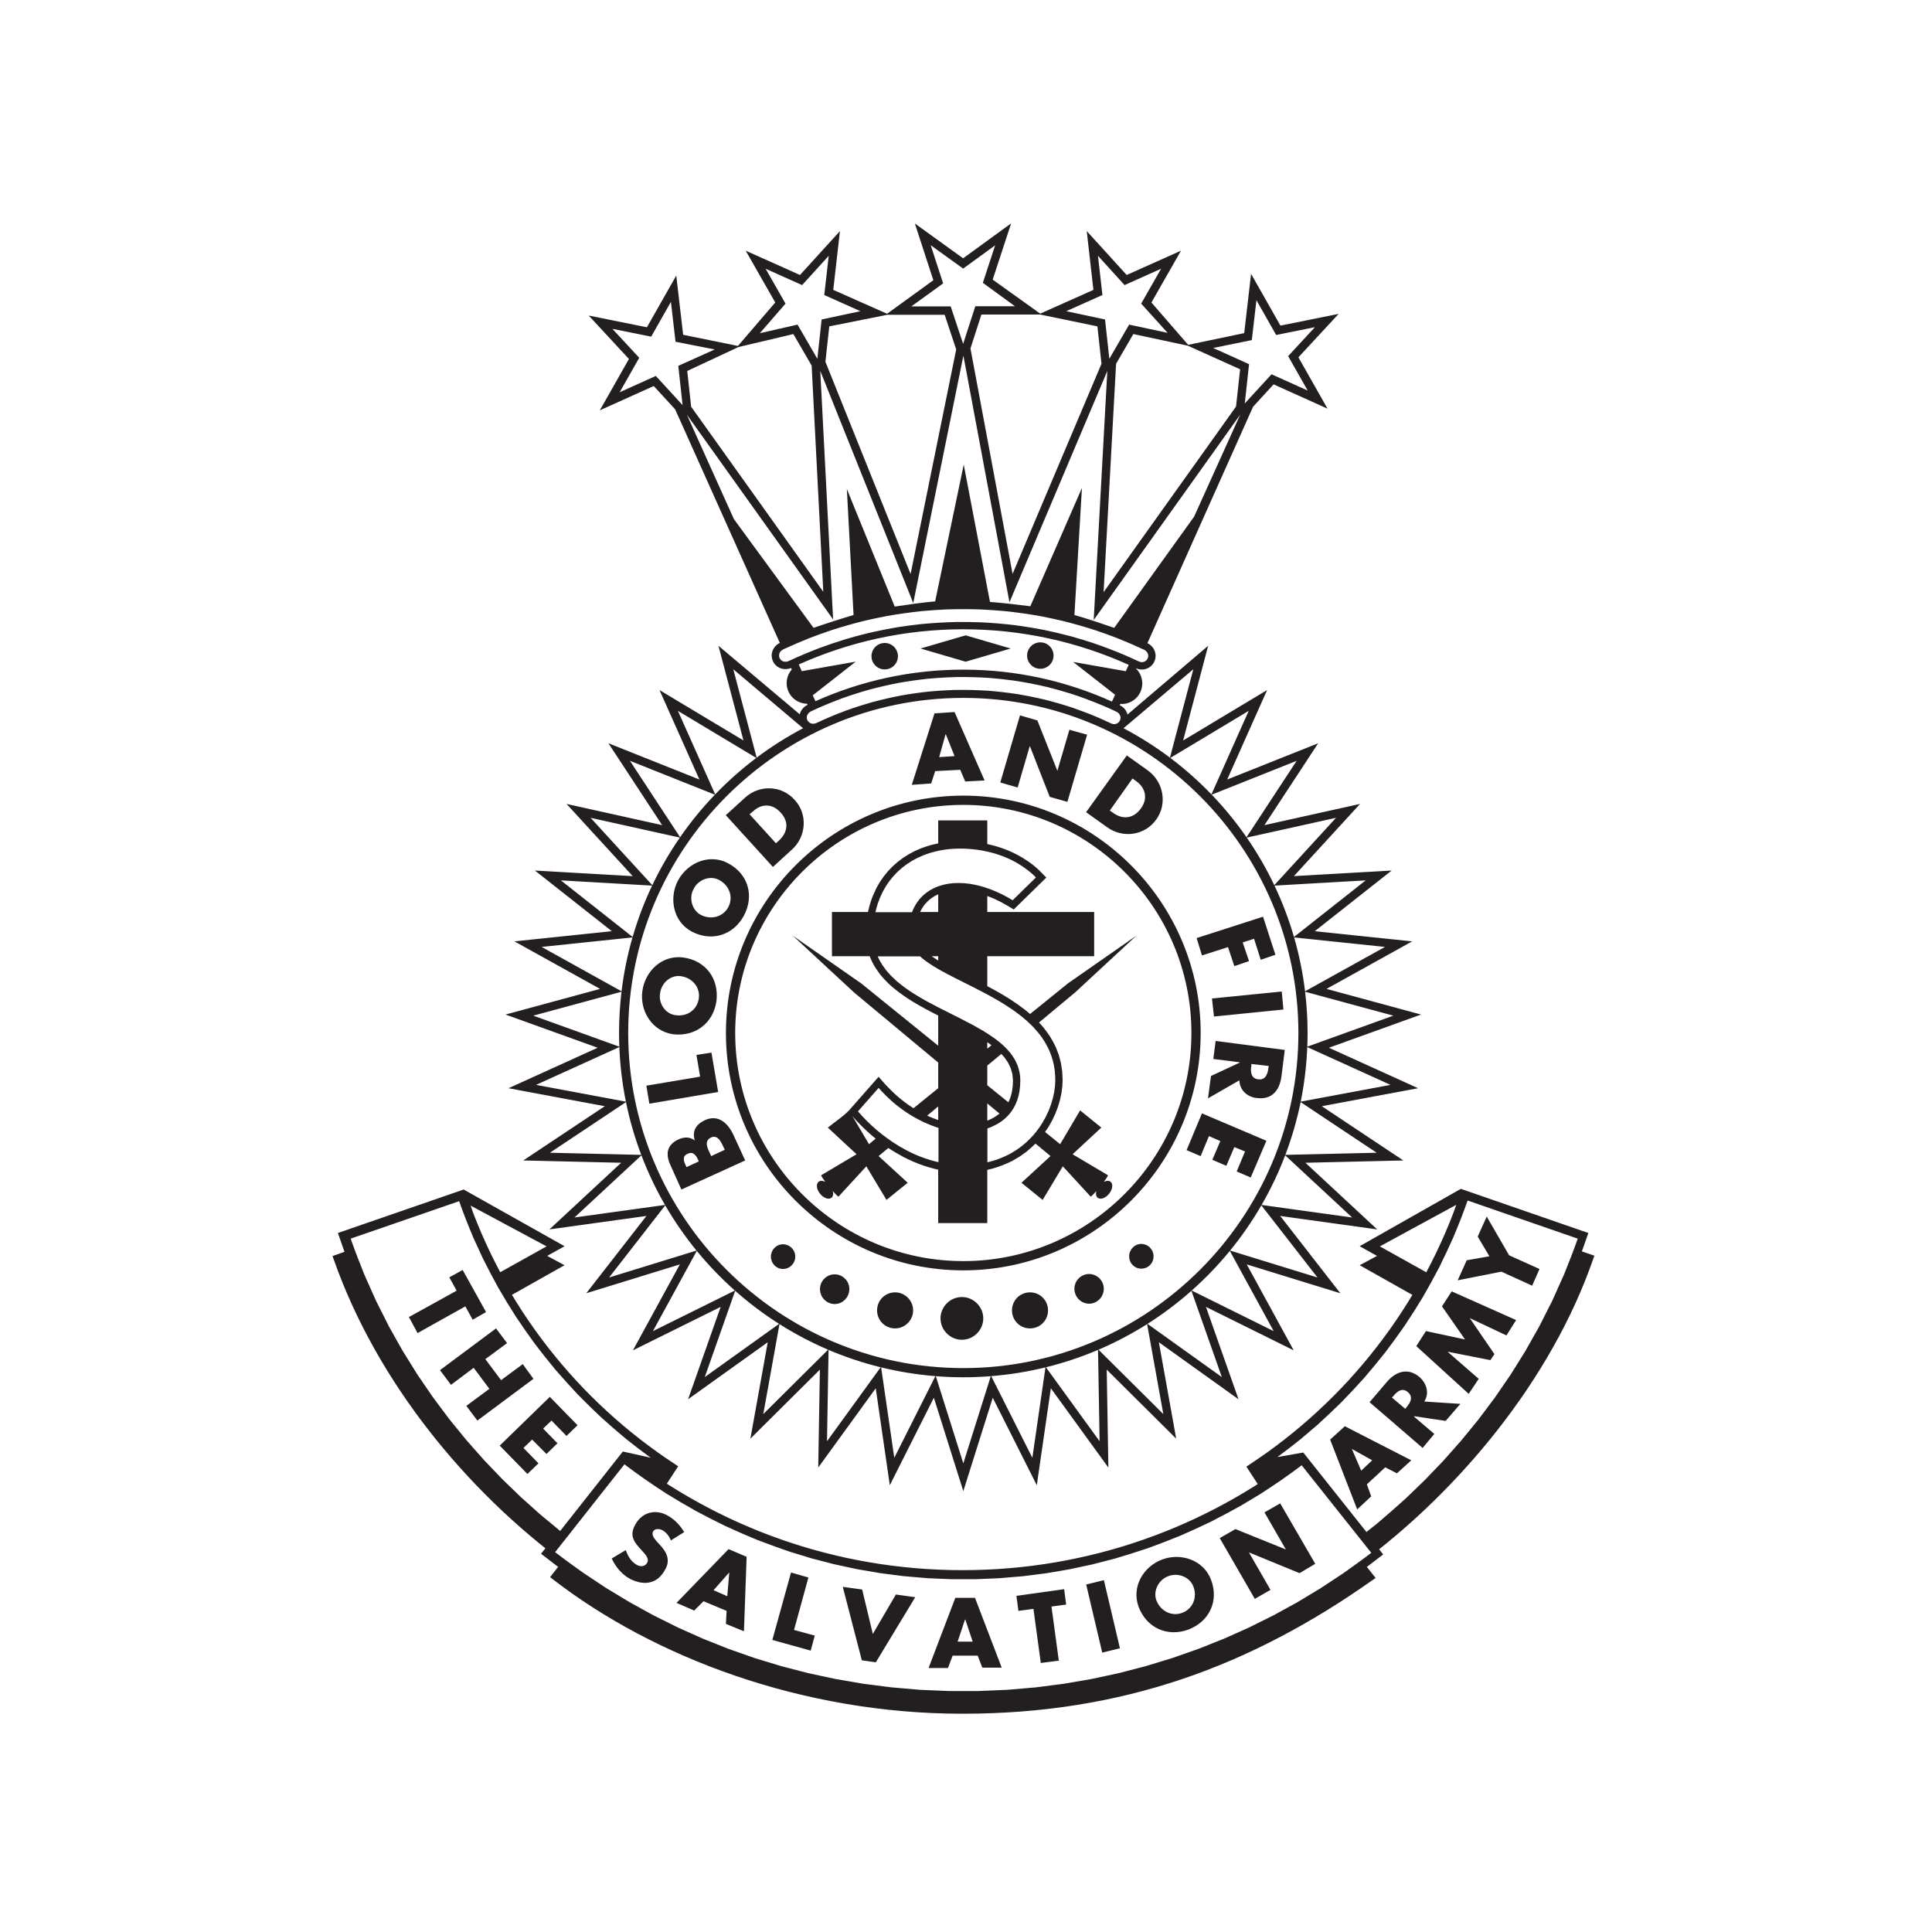 <?xml version="1.0" encoding="UTF-8"?>
<svg xmlns="http://www.w3.org/2000/svg" xmlns:xlink="http://www.w3.org/1999/xlink" width="379pt" height="379pt" viewBox="0 0 379 379" version="1.1">
<g id="surface1">
<path style=" stroke:none;fill-rule:evenodd;fill:rgb(13.699%,12.199%,12.5%);fill-opacity:1;" d="M 143.969 101.832 L 134.746 81.352 L 163.43 121.516 L 160.914 72.77 L 179.152 118.301 L 188.988 69.758 L 198.027 118.145 L 217.223 72.77 L 214.551 121.625 L 243.285 81.352 L 234.246 101.355 L 218.574 123.168 C 216.617 122.488 212.613 121.125 210.77 120.656 L 212.242 95.723 L 202.121 118.93 C 200.312 118.688 196.461 118.246 194.203 118.078 L 189.055 91.141 L 183.449 117.973 C 181.207 118.148 177.719 118.66 175.516 118.992 L 166.129 95.934 L 167.441 120.645 C 165.438 121.23 161.309 122.562 159.594 123.164 Z M 184.047 217.051 L 184.047 219.719 C 183.52 219.531 182.996 219.336 182.477 219.117 C 182.277 219.031 182.082 218.941 181.887 218.852 Z M 216.543 231.844 C 216.879 231.391 217.234 230.871 217.371 230.559 L 210.41 226.43 L 216.047 221.199 L 211.887 217.828 L 207.969 224.453 L 207.965 224.453 L 205.012 222.062 L 205.656 221.113 L 206.406 219.797 L 207.039 218.445 L 207.551 217.09 L 207.949 215.738 L 208.23 214.406 L 208.398 213.105 L 208.457 211.867 L 208.367 210.105 L 208.105 208.453 L 207.684 206.891 L 207.117 205.414 C 206.777 204.707 206.418 204.043 206.012 203.371 C 205.578 202.719 205.129 202.109 204.645 201.496 L 203.82 200.586 L 210.926 194.668 L 222.918 183.555 L 209.492 192.914 L 202.074 198.914 C 201.746 198.629 201.414 198.348 201.066 198.078 C 200.129 197.359 199.18 196.684 198.188 196.047 C 196.723 195.109 195.211 194.262 193.676 193.453 L 193.676 187.578 L 214.641 187.578 L 214.641 178.906 L 193.676 178.906 L 193.676 175.77 C 194.156 175.945 194.633 176.137 195.109 176.348 C 195.984 176.746 196.824 177.191 197.652 177.68 L 198.863 178.41 L 205.254 172.152 L 203.805 170.684 C 202.477 169.438 200.988 168.422 199.379 167.586 C 197.574 166.66 195.652 165.996 193.676 165.582 L 193.676 160.934 L 184.047 160.934 L 184.047 165.441 C 183.605 165.531 183.164 165.633 182.723 165.746 C 182.02 165.938 181.348 166.176 180.652 166.422 L 179.406 166.969 L 178.223 167.605 L 177.102 168.32 L 176.051 169.117 L 175.062 169.996 L 174.156 170.949 L 173.324 171.977 L 172.57 173.078 L 171.906 174.246 C 171.477 175.16 171.059 176.059 170.762 177.031 C 170.574 177.652 170.414 178.277 170.262 178.906 L 163.203 178.906 L 163.203 187.578 L 170.594 187.578 C 170.793 188.059 171.004 188.531 171.242 188.988 C 171.648 189.754 172.129 190.438 172.637 191.137 C 173.148 191.758 173.68 192.348 174.266 192.91 C 177.109 195.59 180.582 197.457 184.047 199.219 L 184.047 205.137 L 168.945 192.914 L 155.523 183.555 L 167.516 194.668 L 184.047 208.438 L 184.047 213.477 L 179.207 217.395 C 179.035 217.289 178.867 217.18 178.695 217.07 C 176.859 215.859 175.23 214.41 173.742 212.797 L 172.355 211.238 L 166.566 217.812 C 165.426 219.008 163.719 220.129 162.395 221.199 L 168.031 226.43 L 161.07 230.559 C 161.203 230.871 161.562 231.387 161.898 231.844 C 161.398 231.594 160.902 231.566 160.578 231.832 C 160.039 232.266 160.176 233.316 160.875 234.184 C 161.574 235.047 162.578 235.395 163.113 234.957 C 163.438 234.695 163.52 234.203 163.375 233.664 C 163.754 234.094 164.191 234.559 164.473 234.754 L 169.949 228.797 L 173.902 235.387 L 178.062 232.02 L 172.391 226.816 L 172.359 226.781 L 174.266 225.203 C 175.227 225.848 176.227 226.41 177.238 226.973 C 178.512 227.609 179.789 228.188 181.141 228.645 C 181.891 228.891 182.641 229.117 183.41 229.309 L 184.047 229.445 L 184.047 239.934 L 193.676 239.934 L 193.676 229.492 C 194.121 229.391 194.562 229.285 195 229.156 C 196.207 228.797 197.332 228.344 198.473 227.789 L 199.992 226.91 L 201.383 225.918 C 201.996 225.41 202.566 224.895 203.129 224.34 L 206.078 226.781 L 206.051 226.816 L 200.379 232.02 L 204.535 235.387 L 208.492 228.797 L 213.969 234.754 C 214.246 234.555 214.688 234.094 215.066 233.664 C 214.922 234.203 215 234.695 215.324 234.957 C 215.863 235.395 216.863 235.047 217.566 234.184 C 218.266 233.316 218.398 232.266 217.863 231.832 C 217.539 231.566 217.039 231.594 216.543 231.844 Z M 171.066 222.785 C 171.309 222.98 171.547 223.176 171.785 223.363 L 170.473 224.453 L 167.223 218.957 C 167.441 219.215 167.664 219.469 167.891 219.719 C 168.891 220.809 169.957 221.816 171.066 222.785 Z M 196.062 218.441 L 195.961 218.539 C 195.578 218.824 195.199 219.102 194.777 219.328 C 194.414 219.516 194.051 219.688 193.676 219.844 L 193.676 216.465 Z M 196.43 206.754 L 197.047 207.438 L 197.758 208.469 L 198.277 209.555 L 198.602 210.715 L 198.715 211.969 L 198.676 212.922 L 198.574 213.801 L 198.41 214.605 L 198.191 215.344 L 197.922 216.016 L 197.805 216.23 L 193.676 212.895 L 193.676 209.035 Z M 193.676 204.453 C 193.953 204.645 194.227 204.84 194.492 205.043 L 193.676 205.711 Z M 188.973 136.906 C 225.176 136.906 254.707 166.438 254.707 202.645 C 254.707 238.852 225.176 268.379 188.973 268.379 C 152.766 268.379 123.234 238.852 123.234 202.645 C 123.234 166.438 152.766 136.906 188.973 136.906 Z M 210.527 129.855 L 220.852 131.672 C 221.027 131.277 221.215 130.863 221.414 130.422 C 211.488 125.938 200.512 123.445 188.973 123.445 C 177.512 123.445 166.613 125.902 156.695 130.348 C 156.902 130.809 157.102 131.242 157.289 131.66 L 167.871 129.797 L 159.52 136.336 C 159.488 136.352 159.457 136.363 159.426 136.379 C 159.602 136.758 159.781 137.148 159.969 137.555 C 168.879 133.57 178.676 131.363 188.973 131.363 C 199.348 131.363 209.215 133.602 218.133 137.629 C 218.352 137.156 218.555 136.715 218.75 136.289 Z M 174.047 61.754 L 162.68 64.023 L 161.922 70.969 L 178.633 112.602 L 187.578 68.551 L 185.316 61.754 Z M 174.02 61.551 L 183.094 54.973 L 179.469 43.844 L 188.934 50.672 L 198.355 43.816 L 194.734 54.852 L 204.059 61.527 L 214.496 56.867 L 213.184 45.328 L 221.023 53.945 L 231.676 49.176 L 225.875 59.34 L 233.082 67.648 L 244.078 65.348 L 245.422 53.723 L 251.184 63.875 L 262.602 61.574 L 254.707 70.094 L 260.422 80.168 L 249.844 75.398 L 245.809 79.797 L 225.086 126.176 C 226.465 126.812 227.062 128.41 226.457 129.758 C 225.848 131.105 224.258 131.715 222.883 131.105 L 222.855 131.164 L 223.102 131.426 L 223.344 131.738 L 223.551 132.066 L 223.727 132.41 L 223.867 132.773 L 223.973 133.148 L 224.043 133.527 L 224.078 133.914 L 224.074 134.309 L 224.027 134.703 L 223.945 135.094 L 223.824 135.48 L 223.66 135.859 L 223.457 136.223 L 223.223 136.555 L 222.961 136.855 L 222.672 137.129 L 222.363 137.371 L 222.031 137.578 L 221.688 137.754 L 221.324 137.895 L 220.953 138 L 220.57 138.07 L 220.18 138.102 L 219.789 138.098 L 219.758 138.094 L 219.652 138.336 C 220.445 138.695 220.984 139.387 221.18 140.168 L 237.004 126.684 L 232.094 145.258 L 248.566 135.371 L 240.738 152.918 L 258.586 145.805 L 248.047 161.867 L 266.801 157.707 L 253.82 171.871 L 273.004 170.773 L 257.918 182.672 L 277.027 184.668 L 260.23 193.992 L 278.77 199.023 L 260.695 205.535 L 278.188 213.477 L 259.301 217.004 L 275.297 227.648 L 256.086 228.098 L 270.164 241.172 L 251.137 238.535 L 262.934 253.695 L 244.574 248.039 L 253.785 264.898 L 236.57 256.371 L 242.961 274.492 L 227.336 263.312 L 230.734 282.223 L 217.105 268.68 L 217.43 287.891 L 206.148 272.34 L 203.387 291.352 L 194.746 274.191 L 188.973 292.516 L 183.195 274.191 L 174.555 291.352 L 171.793 272.34 L 160.512 287.891 L 160.836 268.68 L 147.203 282.223 L 150.605 263.312 L 134.98 274.492 L 141.371 256.371 L 124.156 264.898 L 133.367 248.039 L 115.008 253.695 L 126.809 238.535 L 107.777 241.172 L 121.855 228.098 L 102.648 227.648 L 118.641 217.004 L 99.754 213.477 L 117.246 205.535 L 99.172 199.023 L 117.715 193.992 L 100.914 184.668 L 120.023 182.672 L 104.938 170.773 L 124.121 171.871 L 111.141 157.707 L 129.895 161.867 L 119.355 145.805 L 137.203 152.918 L 129.375 135.371 L 145.848 145.258 L 140.938 126.684 L 156.891 140.129 C 157.078 139.348 157.613 138.652 158.422 138.266 L 158.324 138.047 L 158.219 138.047 L 157.828 138.012 L 157.445 137.941 L 157.074 137.836 L 156.715 137.695 L 156.367 137.523 L 156.035 137.312 L 155.727 137.07 L 155.438 136.801 L 155.176 136.496 L 154.941 136.164 L 154.742 135.805 L 154.578 135.426 L 154.453 135.039 L 154.371 134.648 L 154.328 134.254 L 154.32 133.859 L 154.355 133.473 L 154.426 133.09 L 154.531 132.715 L 154.672 132.355 L 154.848 132.012 L 155.055 131.68 L 155.297 131.371 L 155.32 131.344 L 155.184 131.039 C 153.77 131.625 152.219 131.016 151.617 129.688 C 151.02 128.359 151.594 126.793 152.977 126.113 L 132.445 80.301 L 128.246 75.727 L 117.664 80.496 L 123.379 70.422 L 115.488 61.902 L 126.906 64.203 L 132.664 54.051 L 134.012 65.676 L 144.762 67.863 L 152.082 59.34 L 146.281 49.176 L 156.934 53.945 L 164.773 45.328 L 163.461 56.867 Z M 223.867 244.023 C 225.242 244.023 226.289 245.137 226.289 246.445 C 226.289 247.82 225.242 248.871 223.867 248.871 C 222.559 248.871 221.508 247.82 221.508 246.445 C 221.508 245.137 222.559 244.023 223.867 244.023 Z M 213.648 249.918 C 212.078 249.918 210.766 251.227 210.766 252.801 C 210.766 254.438 212.078 255.746 213.648 255.746 C 215.223 255.746 216.531 254.438 216.531 252.801 C 216.531 251.227 215.223 249.918 213.648 249.918 Z M 202.055 253.52 C 204.02 253.52 205.594 255.094 205.594 257.059 C 205.594 259.023 204.02 260.594 202.055 260.594 C 200.09 260.594 198.52 259.023 198.52 257.059 C 198.52 255.094 200.09 253.52 202.055 253.52 Z M 188.691 254.438 C 190.984 254.438 192.887 256.336 192.887 258.629 C 192.887 260.922 190.984 262.82 188.691 262.82 C 186.398 262.82 184.5 260.922 184.5 258.629 C 184.5 256.336 186.398 254.438 188.691 254.438 Z M 175.594 253.52 C 177.492 253.52 179.129 255.094 179.129 257.059 C 179.129 259.023 177.492 260.594 175.594 260.594 C 173.629 260.594 172.055 259.023 172.055 257.059 C 172.055 255.094 173.629 253.52 175.594 253.52 Z M 163.738 249.984 C 162.164 249.984 160.855 251.293 160.855 252.863 C 160.855 254.504 162.164 255.812 163.738 255.812 C 165.309 255.812 166.617 254.504 166.617 252.863 C 166.617 251.293 165.309 249.984 163.738 249.984 Z M 153.586 244.09 C 154.961 244.09 156.008 245.199 156.008 246.512 C 156.008 247.82 154.961 248.934 153.586 248.934 C 152.273 248.934 151.227 247.82 151.227 246.512 C 151.227 245.199 152.273 244.09 153.586 244.09 Z M 171.996 221.688 L 173.109 222.594 C 173.727 223.066 174.355 223.52 175 223.965 L 176.402 224.855 L 177.91 225.699 L 178.707 226.098 L 179.527 226.477 L 180.371 226.828 L 181.242 227.156 C 182.18 227.473 183.129 227.785 184.102 227.984 L 184.102 221.262 C 183.102 220.941 182.145 220.559 181.191 220.121 C 180.496 219.789 179.824 219.434 179.156 219.055 C 178.594 218.719 178.043 218.371 177.496 218.004 C 176.93 217.605 176.383 217.195 175.836 216.762 L 175.012 216.07 C 174.07 215.23 173.191 214.355 172.359 213.41 L 168.309 218.016 C 169.434 219.348 170.684 220.547 171.996 221.688 Z M 172.637 188.547 L 173.168 189.418 L 173.773 190.254 C 174.109 190.66 174.453 191.051 174.816 191.438 C 175.203 191.82 175.598 192.191 176.008 192.555 C 176.438 192.914 176.879 193.262 177.328 193.605 C 177.953 194.059 178.594 194.496 179.25 194.918 C 180.105 195.449 180.969 195.953 181.852 196.445 C 184.84 198.074 187.934 199.504 190.93 201.117 C 191.59 201.48 192.242 201.852 192.891 202.234 C 193.52 202.621 194.133 203.02 194.746 203.438 L 195.402 203.914 L 196.023 204.402 L 196.617 204.91 L 197.176 205.434 L 197.695 205.977 L 198.176 206.543 L 198.613 207.133 L 199.004 207.742 L 199.34 208.383 L 199.629 209.047 L 199.852 209.738 L 200.02 210.457 L 200.121 211.199 L 200.152 211.965 L 200.113 213.035 L 199.996 214.031 L 199.809 214.957 L 199.551 215.82 L 199.23 216.617 L 198.852 217.348 L 198.418 218.016 L 197.941 218.621 L 197.422 219.172 L 196.867 219.656 L 196.289 220.09 L 195.688 220.473 C 195.047 220.816 194.398 221.145 193.699 221.367 L 193.699 228.008 C 194.297 227.879 194.891 227.688 195.477 227.504 L 196.285 227.203 L 197.062 226.871 L 197.812 226.512 L 198.527 226.117 L 199.211 225.699 L 199.867 225.254 L 200.492 224.785 L 201.086 224.297 L 201.648 223.781 L 202.184 223.25 L 202.691 222.699 L 203.168 222.137 L 203.617 221.555 L 204.035 220.965 L 204.426 220.363 L 205.125 219.133 L 205.711 217.887 L 206.188 216.629 L 206.551 215.383 L 206.812 214.164 L 206.965 212.98 L 207.016 211.855 L 206.992 211.043 L 206.934 210.254 L 206.836 209.492 L 206.695 208.754 L 206.523 208.035 L 206.316 207.336 L 206.074 206.66 L 205.801 206.004 L 205.496 205.367 L 205.16 204.746 L 204.797 204.141 L 204.406 203.555 L 203.988 202.984 L 203.543 202.43 L 202.586 201.363 L 201.535 200.352 L 200.414 199.395 C 199.816 198.93 199.219 198.48 198.605 198.047 C 197.969 197.617 197.328 197.203 196.684 196.797 C 195.797 196.266 194.906 195.754 194.008 195.258 C 191.812 194.078 189.582 192.984 187.363 191.863 C 185.312 190.82 183.254 189.75 181.406 188.371 C 181.094 188.129 180.789 187.879 180.492 187.613 L 172.18 187.613 C 172.309 187.934 172.48 188.242 172.637 188.547 Z M 192.613 173.895 C 193.184 174.066 193.738 174.246 194.297 174.449 C 195.055 174.742 195.793 175.062 196.523 175.418 C 197.25 175.785 197.957 176.176 198.652 176.602 L 203.219 172.133 C 202.152 171.012 200.887 170.109 199.566 169.32 C 199.117 169.066 198.664 168.828 198.203 168.602 C 197.684 168.363 197.16 168.141 196.629 167.93 C 196.039 167.719 195.449 167.523 194.848 167.344 C 194.098 167.148 193.352 166.969 192.59 166.836 C 191.469 166.645 190.352 166.527 189.211 166.48 C 188.402 166.453 187.602 166.465 186.793 166.516 C 186.238 166.559 185.691 166.621 185.141 166.703 L 184.281 166.855 C 183.637 166.992 183.016 167.152 182.383 167.336 L 181.184 167.762 L 180.039 168.266 L 178.953 168.848 L 177.926 169.504 L 176.965 170.23 L 176.066 171.031 L 175.238 171.902 L 174.48 172.84 L 173.793 173.84 L 173.184 174.91 L 172.652 176.039 L 172.203 177.23 C 172.027 177.805 171.867 178.367 171.73 178.953 L 178.906 178.953 C 179.094 178.414 179.371 177.906 179.652 177.41 L 179.949 176.961 L 180.27 176.535 L 180.613 176.133 L 180.984 175.758 L 181.371 175.41 L 181.781 175.086 L 182.211 174.785 L 182.66 174.516 L 183.125 174.27 L 183.605 174.051 L 184.102 173.855 L 185.09 173.559 L 186.066 173.359 L 187.086 173.246 L 188.137 173.215 L 189.219 173.262 L 190.328 173.391 C 190.906 173.488 191.469 173.605 192.035 173.738 Z M 218.023 141.941 C 218.5 142.129 218.898 142.098 219.324 141.805 C 220.047 141.199 219.953 140.215 219.172 139.707 C 218.281 139.246 217.352 138.855 216.43 138.453 C 214.371 137.582 212.301 136.805 210.176 136.109 C 208.641 135.629 207.105 135.195 205.547 134.801 C 203.332 134.273 201.121 133.844 198.863 133.508 C 197.234 133.285 195.609 133.109 193.965 132.98 C 191.965 132.855 189.98 132.797 187.973 132.812 C 185.996 132.852 184.039 132.965 182.062 133.145 C 180.125 133.352 178.211 133.621 176.289 133.965 C 174.395 134.328 172.535 134.754 170.672 135.25 C 168.828 135.766 167.02 136.34 165.219 136.98 C 163.438 137.645 161.691 138.359 159.953 139.141 L 158.941 139.621 C 158.105 140.156 158 141.219 158.848 141.797 C 159.285 142.035 159.652 142.027 160.109 141.852 C 162.035 140.945 163.98 140.129 165.977 139.387 C 167.719 138.762 169.469 138.203 171.25 137.703 C 173.055 137.223 174.859 136.805 176.691 136.453 C 178.555 136.117 180.406 135.855 182.285 135.656 C 183.871 135.508 185.453 135.406 187.043 135.352 C 189.309 135.305 191.547 135.352 193.809 135.496 C 195.719 135.648 197.602 135.863 199.492 136.148 C 201.359 136.457 203.195 136.828 205.031 137.266 C 206.844 137.727 208.621 138.246 210.395 138.828 C 212.148 139.438 213.863 140.094 215.566 140.82 C 216.395 141.184 217.211 141.559 218.023 141.941 Z M 224.43 127.457 C 222.734 126.668 221.031 125.93 219.297 125.234 C 217.895 124.691 216.484 124.18 215.059 123.695 C 212.895 122.992 210.727 122.367 208.516 121.816 C 207.031 121.465 205.547 121.148 204.043 120.859 C 201.762 120.453 199.488 120.133 197.184 119.891 C 195.629 119.746 194.074 119.637 192.516 119.559 C 190.156 119.477 187.816 119.477 185.453 119.559 C 183.902 119.633 182.363 119.742 180.816 119.883 C 178.527 120.125 176.27 120.441 174 120.844 C 172.512 121.125 171.035 121.438 169.555 121.785 C 167.355 122.332 165.199 122.949 163.043 123.645 C 161.621 124.121 160.219 124.629 158.82 125.164 C 157.09 125.855 155.387 126.586 153.695 127.367 C 153.129 127.656 152.789 128.07 152.832 128.734 C 152.969 129.531 153.617 129.926 154.395 129.785 L 154.699 129.68 C 156.664 128.77 158.641 127.934 160.664 127.156 C 162.375 126.523 164.094 125.941 165.84 125.402 C 167.25 124.988 168.656 124.605 170.082 124.25 C 172.246 123.742 174.406 123.312 176.602 122.957 C 178.078 122.738 179.555 122.551 181.039 122.395 C 183.305 122.188 185.555 122.059 187.824 122.012 C 189.359 122.004 190.887 122.023 192.422 122.078 C 194.699 122.191 196.945 122.379 199.207 122.652 C 201.066 122.906 202.898 123.203 204.738 123.559 C 206.555 123.938 208.348 124.359 210.137 124.836 C 211.555 125.234 212.961 125.66 214.355 126.117 C 216.438 126.824 218.473 127.598 220.5 128.449 C 221.484 128.879 222.461 129.316 223.434 129.773 C 223.961 129.98 224.414 129.934 224.855 129.566 C 225.488 128.922 225.332 128.02 224.594 127.543 Z M 192.805 55.48 L 199.105 60.074 L 191.328 60.074 L 188.941 67.461 L 186.496 60.109 L 178.773 60.109 L 185.016 55.59 L 182.578 48.105 L 188.938 52.691 L 195.219 48.125 Z M 216.262 57.871 L 209.172 61.047 L 216.777 62.672 L 217.617 70.387 L 221.504 63.68 L 229.051 65.297 L 223.863 59.559 L 227.77 52.719 L 220.609 55.926 L 215.387 50.18 Z M 161.695 57.871 L 168.789 61.047 L 161.18 62.672 L 160.34 70.387 L 156.453 63.68 L 149.055 65.367 L 154.094 59.559 L 150.188 52.719 L 157.348 55.926 L 162.574 50.18 Z M 244.188 79.141 L 245.027 71.438 L 237.988 68.266 L 245.566 66.715 L 246.473 58.891 L 250.344 65.715 L 257.953 64.18 L 252.695 69.859 L 256.527 76.617 L 249.438 73.422 Z M 133.902 79.469 L 133.059 71.766 L 140.211 68.555 L 132.52 67.043 L 131.613 59.219 L 127.746 66.039 L 120.133 64.508 L 125.395 70.188 L 121.562 76.945 L 128.652 73.75 Z M 146.184 227.648 L 133.672 233.348 L 131.578 228.695 C 130.527 226.469 130.727 224.633 133.082 223.52 C 134.262 222.996 135.309 222.996 136.293 223.719 C 135.703 221.816 136.621 220.508 138.324 219.723 C 140.941 218.543 142.844 220.379 143.891 222.668 Z M 142.188 225.551 L 141.992 225.156 C 141.531 224.176 140.879 222.539 139.504 223.129 C 137.996 223.848 138.848 225.355 139.371 226.469 L 139.504 226.797 Z M 137.078 227.844 L 136.949 227.516 C 136.555 226.664 135.965 225.812 134.918 226.336 C 133.738 226.797 134.133 227.844 134.59 228.762 L 134.656 228.957 Z M 137.34 211.207 L 136.621 206.949 L 139.566 206.492 L 140.879 214.219 L 127.383 216.512 L 126.797 212.977 Z M 134 187.824 C 138.391 188.41 141.074 191.949 140.551 196.34 C 139.961 200.66 136.422 203.41 132.035 202.887 C 127.91 202.297 125.484 198.305 126.008 194.438 C 126.531 190.508 129.871 187.297 134 187.824 Z M 132.559 199.152 C 134.918 199.48 136.816 197.977 137.078 195.879 C 137.406 193.781 135.898 191.816 133.539 191.492 C 131.641 191.23 129.742 192.734 129.48 194.898 C 129.152 196.992 130.66 198.957 132.559 199.152 Z M 142.844 169.352 C 146.773 171.449 148.016 175.703 145.922 179.637 C 143.824 183.5 139.566 184.809 135.637 182.715 C 132.035 180.746 131.184 176.164 133.02 172.691 C 134.918 169.219 139.176 167.387 142.844 169.352 Z M 137.406 179.438 C 139.504 180.551 141.859 179.832 142.844 177.996 C 143.891 176.098 143.172 173.738 141.074 172.629 C 139.438 171.711 137.078 172.43 136.098 174.328 C 135.047 176.164 135.77 178.52 137.406 179.438 Z M 142.383 159.918 L 146.117 156.512 C 148.934 153.895 153.324 154.023 155.879 156.906 C 158.496 159.723 158.172 164.109 155.355 166.664 L 151.621 170.07 Z M 152.211 165.422 L 152.801 164.898 C 154.371 163.457 154.961 161.359 153.129 159.395 C 151.488 157.562 149.328 157.629 147.691 159.199 L 147.035 159.723 Z M 183.453 151.273 L 182.668 153.695 L 178.867 153.961 L 183.32 139.941 L 187.254 139.68 L 193.148 153.105 L 189.348 153.305 L 188.367 151.012 Z M 185.551 144.066 L 185.484 144.066 L 184.238 148.523 L 187.254 148.324 Z M 200.09 140.336 L 203.496 141.316 L 207.426 151.207 L 209.785 143.152 L 213.258 144.133 L 209.391 157.301 L 205.922 156.316 L 202.055 146.426 L 201.988 146.426 L 199.633 154.484 L 196.227 153.5 Z M 221.051 148.195 L 225.176 151.141 C 228.258 153.367 229.043 157.691 226.816 160.77 C 224.59 163.914 220.266 164.504 217.188 162.277 L 213.059 159.328 Z M 217.711 159.004 L 218.363 159.461 C 220.066 160.703 222.23 160.77 223.801 158.609 C 225.242 156.645 224.719 154.547 222.887 153.238 L 222.164 152.715 Z M 246.008 184.156 L 243.781 184.875 L 245.023 188.543 L 242.141 189.527 L 240.898 185.793 L 235.789 187.43 L 234.742 184.023 L 247.773 179.832 L 250.199 187.297 L 247.316 188.281 Z M 238.145 199.414 L 237.754 195.879 L 251.441 194.504 L 251.77 198.039 Z M 236.969 215.465 L 237.559 211.074 L 243.191 208.453 L 243.191 208.391 L 238.016 207.734 L 238.473 204.199 L 252.031 205.965 L 251.379 211.207 C 250.984 213.957 249.477 215.789 246.531 215.398 C 244.695 215.203 243.191 213.891 243.125 211.926 Z M 245.48 208.719 L 245.48 209.047 C 245.285 210.16 245.352 211.535 246.793 211.73 C 248.301 211.926 248.691 210.617 248.824 209.504 L 248.887 209.109 Z M 244.238 225.879 L 242.141 225.027 L 240.57 228.695 L 237.82 227.516 L 239.391 223.848 L 237.164 222.867 L 235.527 226.797 L 232.773 225.617 L 235.789 218.41 L 248.43 223.781 L 245.352 230.988 L 242.602 229.809 Z M 188.973 156.078 C 214.617 156.078 235.535 176.996 235.535 202.645 C 235.535 228.289 214.617 249.207 188.973 249.207 C 163.324 249.207 142.406 228.289 142.406 202.645 C 142.406 176.996 163.324 156.078 188.973 156.078 Z M 198.27 127.219 L 189.43 124.633 L 180.586 127.219 L 189.43 129.805 Z M 204.078 126.008 C 205.516 126.008 206.676 127.168 206.676 128.602 C 206.676 130.031 205.516 131.195 204.078 131.195 C 202.645 131.195 201.484 130.031 201.484 128.602 C 201.484 127.168 202.645 126.008 204.078 126.008 Z M 173.555 126.133 C 174.988 126.133 176.148 127.297 176.148 128.727 C 176.148 130.16 174.988 131.32 173.555 131.32 C 172.117 131.32 170.957 130.16 170.957 128.727 C 170.957 127.297 172.117 126.133 173.555 126.133 Z M 131.598 302.188 C 131.336 301.402 130.742 300.68 130.023 300.223 C 129.434 299.895 128.516 299.766 128.125 300.418 C 127.73 301.074 128.387 301.859 128.777 302.32 L 129.434 303.039 C 130.809 304.48 131.598 306.117 130.418 308.016 C 129.762 309.195 128.777 310.18 127.34 310.441 C 125.965 310.703 124.52 310.242 123.344 309.59 C 121.836 308.672 120.723 307.297 120.004 305.723 L 122.754 304.086 C 123.145 305.199 123.734 306.25 124.781 306.902 C 125.504 307.363 126.484 307.426 126.945 306.578 C 127.469 305.723 126.422 304.742 125.898 304.152 C 124.324 302.449 123.344 301.207 124.719 298.914 C 126.094 296.555 128.777 295.965 131.137 297.406 C 132.316 298.062 133.496 299.305 134.215 300.551 Z M 138.016 314.109 L 136.18 315.941 L 132.711 314.438 L 142.926 303.891 L 146.465 305.398 L 145.941 320.004 L 142.402 318.562 L 142.535 316.008 Z M 143.059 308.539 L 142.992 308.539 L 139.98 311.949 L 142.664 313.125 Z M 155.766 319.742 L 159.828 320.855 L 159.039 323.801 L 151.508 321.707 L 155.176 308.477 L 158.582 309.457 Z M 171.223 320.527 L 175.742 312.797 L 179.543 313.324 L 171.812 326.094 L 169.062 325.703 L 165.328 311.293 L 169.129 311.816 Z M 186.879 324.785 L 185.961 327.211 L 182.16 327.211 L 187.402 313.453 L 191.266 313.453 L 196.508 327.145 L 192.707 327.145 L 191.789 324.785 Z M 189.367 317.711 L 189.301 317.711 L 187.859 322.035 L 190.809 322.035 Z M 207.707 325.77 L 204.172 326.227 L 202.73 315.613 L 199.781 316.008 L 199.391 313.062 L 208.754 311.75 L 209.148 314.766 L 206.266 315.156 Z M 219.695 323.344 L 216.223 324.195 L 213.078 310.836 L 216.551 309.98 Z M 237.574 309.918 C 239.148 314.043 237.246 318.105 233.121 319.676 C 228.996 321.184 224.934 319.348 223.363 315.223 C 221.922 311.293 224.277 307.297 228.012 305.922 C 231.68 304.547 236.137 306.051 237.574 309.918 Z M 226.836 313.91 C 227.684 316.141 229.91 317.121 231.879 316.402 C 233.906 315.68 234.957 313.453 234.105 311.227 C 233.449 309.457 231.223 308.41 229.191 309.195 C 227.227 309.918 226.18 312.145 226.836 313.91 Z M 239.277 301.73 L 242.355 299.961 L 252.246 303.957 L 248.055 296.684 L 251.137 294.918 L 258.012 306.773 L 254.934 308.605 L 245.043 304.547 L 245.043 304.609 L 249.234 311.883 L 246.156 313.652 Z M 81.918 261.512 L 80.215 258.367 L 89.582 253.191 L 88.141 250.574 L 90.762 249.133 L 95.348 257.387 L 92.727 258.891 L 91.285 256.27 Z M 98.293 270.746 L 102.551 267.602 L 104.648 270.484 L 93.645 278.672 L 91.48 275.789 L 96.004 272.449 L 92.922 268.324 L 88.469 271.664 L 86.309 268.781 L 97.312 260.594 L 99.473 263.477 L 95.215 266.621 Z M 108.188 278.672 L 106.547 280.246 L 109.363 283.129 L 107.203 285.223 L 104.387 282.406 L 102.684 284.043 L 105.633 287.059 L 103.469 289.152 L 98.031 283.586 L 107.859 274.023 L 113.293 279.59 L 111.133 281.688 Z M 275.672 276.379 L 275.867 276.117 C 276.652 275.199 277.309 274.09 276.195 273.105 C 275.082 272.121 274.035 272.973 273.312 273.891 L 273.051 274.152 Z M 268.137 291.184 L 268.988 293.543 L 266.238 296.098 L 260.934 282.406 L 263.816 279.785 L 276.852 286.469 L 274.035 289.023 L 271.742 287.844 Z M 265.191 284.238 L 267.023 288.496 L 269.188 286.469 Z M 286.48 275.398 L 283.598 278.738 L 277.438 277.82 L 277.375 277.887 L 281.371 281.293 L 279.078 284.043 L 268.664 275.07 L 272.133 271.008 C 273.902 268.98 276.262 268.258 278.488 270.156 C 279.863 271.402 280.453 273.301 279.406 274.938 Z M 277.832 264.066 L 279.73 261.117 L 287.395 262.758 L 282.875 256.27 L 284.777 253.324 L 297.418 258.957 L 295.52 261.969 L 288.312 258.562 L 293.16 265.637 L 292.371 266.816 L 284.055 265.18 L 284.055 265.246 L 290.082 270.484 L 288.117 273.434 Z M 285.953 251.16 L 287.723 247.23 L 292.176 246.445 L 289.883 242.582 L 291.652 238.652 L 296.043 246.25 L 302.004 248.938 L 300.562 252.211 L 294.535 249.461 Z M 285.668 236.355 L 270.688 244.5 L 279.793 249.582 L 280.672 247.902 L 281.633 245.969 L 282.555 244.012 L 283.438 242.031 L 284.281 240.031 L 285.078 238.008 L 285.086 237.992 Z M 287.902 235.504 C 287.051 237.957 286.098 240.352 285.09 242.746 C 284.191 244.762 283.258 246.742 282.277 248.719 C 281.258 250.664 280.203 252.574 279.105 254.477 C 277.969 256.348 276.805 258.184 275.59 260.008 C 274.344 261.801 273.07 263.551 271.75 265.293 C 270.395 267.004 269.016 268.672 267.594 270.324 C 266.137 271.941 264.66 273.523 263.137 275.082 C 261.582 276.609 260.012 278.094 258.395 279.559 L 255.082 282.375 C 253.602 283.559 252.105 284.711 250.586 285.828 L 255.66 284.941 L 268.055 300.531 L 270.133 298.879 C 272.066 297.246 273.957 295.59 275.828 293.891 L 279.527 290.324 L 283.133 286.562 L 286.629 282.617 L 290.004 278.488 L 293.238 274.18 L 296.32 269.691 L 299.23 265.031 L 301.961 260.195 L 304.492 255.195 L 306.812 250.027 C 307.762 247.691 308.672 245.363 309.504 242.984 Z M 92.328 236.508 L 107.219 244.5 L 98.133 249.57 L 97.301 247.988 L 96.34 246.062 L 95.418 244.109 L 94.535 242.137 L 93.695 240.145 L 92.895 238.129 L 92.773 237.809 Z M 68.793 242.984 C 69.621 245.359 70.523 247.691 71.469 250.027 L 73.77 255.184 L 76.281 260.176 L 78.988 264.992 L 81.879 269.641 L 84.938 274.109 L 88.148 278.402 L 91.496 282.512 L 94.969 286.441 L 98.551 290.18 L 102.227 293.73 L 105.984 297.094 L 109.809 300.258 C 109.836 300.281 109.863 300.301 109.891 300.324 L 122.184 284.742 L 127.637 285.957 C 126.027 284.789 124.453 283.582 122.895 282.34 C 121.219 280.949 119.586 279.539 117.969 278.082 C 116.383 276.594 114.844 275.082 113.32 273.531 C 111.832 271.945 110.387 270.34 108.965 268.699 C 107.57 267.02 106.227 265.328 104.91 263.598 C 103.625 261.836 102.387 260.062 101.176 258.246 C 99.996 256.402 98.871 254.551 97.773 252.66 C 96.711 250.738 95.699 248.812 94.719 246.848 L 92.883 242.855 C 91.879 240.469 90.922 238.082 90.07 235.637 Z M 122.496 287.254 C 125.148 289.285 127.883 291.16 130.695 292.977 C 132.59 294.148 134.492 295.27 136.434 296.363 C 138.402 297.422 140.379 298.43 142.395 299.406 C 144.434 300.344 146.477 301.23 148.555 302.086 C 150.66 302.898 152.766 303.664 154.906 304.391 L 159.238 305.715 L 163.648 306.859 L 168.125 307.824 L 172.672 308.602 L 177.281 309.195 L 181.949 309.594 L 186.672 309.793 L 191.414 309.793 L 196.105 309.594 L 200.746 309.199 L 205.328 308.613 L 209.852 307.84 L 214.312 306.883 L 218.703 305.746 C 220.871 305.113 223.016 304.438 225.156 303.715 C 227.266 302.953 229.348 302.152 231.426 301.305 C 233.477 300.418 235.496 299.496 237.508 298.527 C 239.488 297.52 241.438 296.48 243.379 295.395 L 247.172 293.117 C 249.973 291.32 252.703 289.461 255.348 287.445 L 269.004 304.617 C 267.184 306.012 265.328 307.348 263.453 308.664 L 259.012 311.594 L 254.453 314.34 L 249.77 316.906 L 244.977 319.289 L 240.074 321.477 L 235.07 323.469 L 229.969 325.258 L 224.77 326.844 L 219.484 328.215 L 214.117 329.371 L 208.668 330.305 L 203.145 331.016 L 197.555 331.492 L 191.902 331.73 L 186.191 331.73 L 180.512 331.492 L 174.902 331.012 L 169.359 330.305 L 163.895 329.367 L 158.508 328.211 L 153.207 326.832 L 147.996 325.246 L 142.883 323.449 L 137.867 321.449 L 132.953 319.25 L 128.152 316.859 L 123.469 314.277 L 118.902 311.516 L 114.461 308.57 C 112.578 307.238 110.723 305.895 108.898 304.488 Z M 270.133 246.371 L 266.73 248.199 L 277.062 254.016 L 276.227 255.398 L 275.074 257.211 L 273.887 258.996 L 272.664 260.754 L 271.402 262.484 L 270.109 264.191 L 268.781 265.867 L 267.422 267.516 L 266.023 269.133 L 264.598 270.723 L 263.137 272.281 L 261.645 273.812 L 260.121 275.309 L 258.566 276.777 L 256.984 278.211 L 255.371 279.613 L 253.727 280.98 L 252.059 282.316 L 250.359 283.613 L 248.633 284.883 L 246.879 286.109 L 244.504 287.707 L 246.727 291.129 L 246 291.594 L 244.148 292.73 L 242.27 293.832 L 240.367 294.898 L 238.441 295.922 L 236.492 296.91 L 234.52 297.863 L 232.527 298.773 L 230.516 299.645 L 228.477 300.477 L 226.422 301.266 L 224.344 302.016 L 222.25 302.723 L 220.137 303.391 L 218.004 304.012 L 215.852 304.594 L 213.684 305.129 L 211.496 305.621 L 209.297 306.07 L 207.078 306.473 L 204.848 306.832 L 202.602 307.145 L 200.34 307.41 L 198.062 307.625 L 195.773 307.797 L 193.473 307.918 L 191.16 307.992 L 188.836 308.016 L 186.492 307.992 L 184.164 307.918 L 181.848 307.797 L 179.547 307.625 L 177.258 307.402 L 174.98 307.137 L 172.723 306.824 L 170.48 306.461 L 168.254 306.055 L 166.039 305.605 L 163.848 305.105 L 161.672 304.566 L 159.512 303.98 L 157.371 303.352 L 155.25 302.68 L 153.148 301.965 L 151.066 301.211 L 149.004 300.414 L 146.965 299.574 L 144.941 298.695 L 142.945 297.777 L 140.969 296.82 L 139.016 295.824 L 137.086 294.785 L 135.18 293.715 L 133.297 292.602 L 131.441 291.457 L 130.812 291.051 L 133.039 287.641 L 130.66 286.051 L 128.906 284.828 L 127.184 283.566 L 125.484 282.273 L 123.812 280.945 L 122.172 279.582 L 120.555 278.188 L 118.973 276.758 L 117.418 275.297 L 115.895 273.809 L 114.402 272.285 L 112.945 270.73 L 111.516 269.148 L 110.121 267.535 L 108.758 265.891 L 107.43 264.223 L 106.137 262.523 L 104.879 260.797 L 103.652 259.043 L 102.465 257.266 L 101.316 255.461 L 100.43 254.008 L 110.746 248.199 L 107.344 246.371 L 110.754 244.469 L 90.965 233.348 L 66.285 241.875 L 67.484 245.312 L 67.578 245.57 L 65.227 246.402 L 66.297 249.336 L 67.172 251.574 L 68.098 253.797 L 69.074 255.996 L 70.098 258.18 L 71.168 260.34 L 72.285 262.477 L 73.445 264.594 L 74.648 266.688 L 75.891 268.758 L 77.176 270.801 L 78.496 272.82 L 79.855 274.812 L 81.25 276.781 L 82.68 278.719 L 84.145 280.629 L 85.637 282.512 L 87.16 284.363 L 88.715 286.188 L 90.297 287.977 L 91.902 289.734 L 93.535 291.461 L 95.191 293.152 L 96.867 294.809 L 98.566 296.434 L 100.285 298.02 L 102.023 299.57 L 103.773 301.082 L 105.543 302.559 L 106.988 303.727 L 106.141 304.801 L 108.848 306.887 L 109.496 307.367 L 107.906 309.395 L 110.363 311.246 L 112.289 312.637 L 114.27 314.004 L 116.305 315.336 L 118.387 316.645 L 120.516 317.918 L 122.691 319.164 L 124.914 320.375 L 127.184 321.551 L 129.492 322.691 L 131.848 323.797 L 134.238 324.863 L 136.676 325.887 L 139.148 326.875 L 141.656 327.816 L 144.203 328.719 L 146.781 329.574 L 149.398 330.383 L 152.043 331.145 L 154.723 331.859 L 157.43 332.523 L 160.164 333.137 L 162.93 333.699 L 165.719 334.207 L 168.535 334.66 L 171.371 335.055 L 174.234 335.395 L 177.117 335.676 L 180.02 335.895 L 182.941 336.055 L 185.883 336.148 L 188.836 336.18 L 191.766 336.156 L 194.66 336.07 L 197.52 335.934 L 200.348 335.746 L 203.141 335.5 L 205.902 335.203 L 208.629 334.852 L 211.328 334.449 L 213.996 333.992 L 216.641 333.484 L 219.254 332.926 L 221.84 332.316 L 224.398 331.656 L 226.934 330.945 L 229.441 330.184 L 231.93 329.371 L 234.391 328.516 L 236.836 327.605 L 239.254 326.648 L 241.656 325.645 L 244.039 324.59 L 246.402 323.488 L 248.746 322.344 L 251.078 321.148 L 253.391 319.91 L 255.691 318.625 L 257.977 317.297 L 260.25 315.922 L 262.508 314.504 L 264.758 313.039 L 266.996 311.531 L 269.855 309.547 L 268.129 307.375 L 268.629 307.008 L 271.34 304.934 L 270.539 303.926 L 272.191 302.59 L 273.984 301.094 L 275.758 299.559 L 277.52 297.984 L 279.262 296.375 L 280.984 294.727 L 282.684 293.047 L 284.363 291.328 L 286.02 289.578 L 287.648 287.797 L 289.254 285.984 L 290.828 284.141 L 292.371 282.27 L 293.887 280.367 L 295.363 278.441 L 296.809 276.488 L 298.219 274.512 L 299.59 272.512 L 300.922 270.484 L 302.211 268.438 L 303.461 266.371 L 304.664 264.285 L 305.824 262.18 L 306.934 260.059 L 307.996 257.918 L 309.012 255.766 L 309.969 253.594 L 310.879 251.41 L 311.73 249.215 L 312.773 246.328 L 310.316 245.484 L 310.379 245.316 L 311.586 241.875 L 286.578 233.215 L 266.723 244.469 Z M 204.047 61.703 L 192.52 61.703 L 190.375 68.355 L 198.637 112.582 L 216.078 71.359 L 215.277 64.023 Z M 233.004 67.812 L 222.324 65.531 L 218.941 71.367 L 216.492 116.164 L 242.473 79.75 L 243.273 72.441 Z M 144.852 68.086 L 134.816 72.77 L 135.582 79.785 L 161.504 116.09 L 159.219 71.715 L 155.633 65.531 Z M 220.398 142.859 L 234.094 131.285 L 229.508 148.625 C 226.641 146.473 223.598 144.543 220.398 142.859 Z M 229.574 148.68 L 244.957 139.449 L 237.648 155.836 C 235.152 153.242 232.453 150.848 229.574 148.68 Z M 237.703 155.891 L 254.367 149.246 L 244.527 164.242 C 242.477 161.277 240.191 158.484 237.703 155.891 Z M 244.574 164.312 L 262.086 160.43 L 249.977 173.645 C 248.422 170.383 246.613 167.262 244.574 164.312 Z M 250.016 173.73 L 267.91 172.703 L 253.84 183.805 C 252.828 180.32 251.547 176.953 250.016 173.73 Z M 253.867 183.895 L 271.691 185.758 L 256.012 194.461 C 255.574 190.844 254.852 187.312 253.867 183.895 Z M 256.02 194.547 L 273.328 199.242 L 256.449 205.324 C 256.484 204.434 256.508 203.539 256.508 202.645 C 256.508 199.902 256.34 197.199 256.02 194.547 Z M 256.445 205.402 L 272.781 212.82 L 255.16 216.109 C 255.867 212.629 256.297 209.055 256.445 205.402 Z M 255.145 216.199 L 270.062 226.133 L 252.145 226.551 C 253.406 223.219 254.418 219.762 255.145 216.199 Z M 252.113 226.641 L 265.246 238.836 L 247.488 236.375 C 249.277 233.277 250.824 230.023 252.113 226.641 Z M 247.441 236.453 L 258.453 250.605 L 241.309 245.324 C 243.578 242.543 245.633 239.578 247.441 236.453 Z M 241.258 245.387 L 249.859 261.129 L 233.781 253.164 C 236.473 250.773 238.977 248.176 241.258 245.387 Z M 233.723 253.215 L 239.688 270.141 L 225.105 259.703 C 228.152 257.77 231.031 255.598 233.723 253.215 Z M 225.031 259.75 L 228.207 277.398 L 215.492 264.77 C 218.816 263.348 222.008 261.664 225.031 259.75 Z M 215.402 264.809 L 215.707 282.727 L 205.18 268.215 C 208.703 267.348 212.121 266.203 215.402 264.809 Z M 205.09 268.238 L 202.516 285.977 L 194.445 269.957 C 198.086 269.664 201.641 269.082 205.09 268.238 Z M 194.363 269.965 L 188.973 287.07 L 183.578 269.965 C 185.359 270.105 187.156 270.18 188.969 270.18 C 190.785 270.18 192.586 270.105 194.363 269.965 Z M 183.496 269.957 L 175.43 285.977 L 172.852 268.238 C 176.305 269.082 179.859 269.664 183.496 269.957 Z M 172.762 268.215 L 162.234 282.727 L 162.539 264.809 C 165.82 266.203 169.238 267.348 172.762 268.215 Z M 162.449 264.77 L 149.734 277.398 L 152.91 259.75 C 155.938 261.664 159.125 263.348 162.449 264.77 Z M 152.836 259.703 L 138.254 270.141 L 144.219 253.215 C 146.91 255.598 149.789 257.77 152.836 259.703 Z M 144.16 253.164 L 128.082 261.129 L 136.684 245.387 C 138.969 248.176 141.469 250.773 144.16 253.164 Z M 136.633 245.324 L 119.488 250.605 L 130.5 236.453 C 132.309 239.578 134.363 242.543 136.633 245.324 Z M 130.453 236.375 L 112.695 238.836 L 125.828 226.641 C 127.117 230.023 128.664 233.277 130.453 236.375 Z M 125.797 226.551 L 107.879 226.133 L 122.797 216.199 C 123.523 219.762 124.535 223.219 125.797 226.551 Z M 122.781 216.109 L 105.16 212.82 L 121.496 205.402 C 121.645 209.055 122.074 212.633 122.781 216.109 Z M 121.492 205.324 L 104.613 199.242 L 121.922 194.547 C 121.605 197.199 121.438 199.902 121.438 202.645 C 121.438 203.539 121.457 204.434 121.492 205.324 Z M 121.93 194.461 L 106.25 185.758 L 124.074 183.895 C 123.09 187.312 122.367 190.844 121.93 194.461 Z M 124.102 183.805 L 110.031 172.703 L 127.926 173.73 C 126.395 176.953 125.113 180.32 124.102 183.805 Z M 127.965 173.645 L 115.855 160.43 L 133.367 164.312 C 131.328 167.262 129.52 170.379 127.965 173.645 Z M 133.414 164.242 L 123.574 149.246 L 140.238 155.891 C 137.75 158.484 135.465 161.277 133.414 164.242 Z M 140.297 155.836 L 132.984 139.449 L 148.363 148.68 C 145.488 150.848 142.789 153.242 140.297 155.836 Z M 148.434 148.625 L 143.848 131.285 L 157.543 142.859 C 154.348 144.543 151.301 146.469 148.434 148.625 Z M 188.973 157.895 C 213.617 157.895 233.719 177.996 233.719 202.645 C 233.719 227.289 213.617 247.391 188.973 247.391 C 164.324 247.391 144.223 227.289 144.223 202.645 C 144.223 177.996 164.324 157.895 188.973 157.895 Z M 184.047 188.422 C 183.613 188.152 183.184 187.875 182.77 187.578 L 184.047 187.578 Z M 180.488 178.906 L 184.047 178.906 L 184.047 175.438 C 183.82 175.539 183.598 175.648 183.371 175.77 C 182.992 175.996 182.652 176.234 182.301 176.512 C 181.973 176.805 181.684 177.102 181.395 177.438 C 181.035 177.914 180.742 178.383 180.488 178.906 "/>
</g>
</svg>
